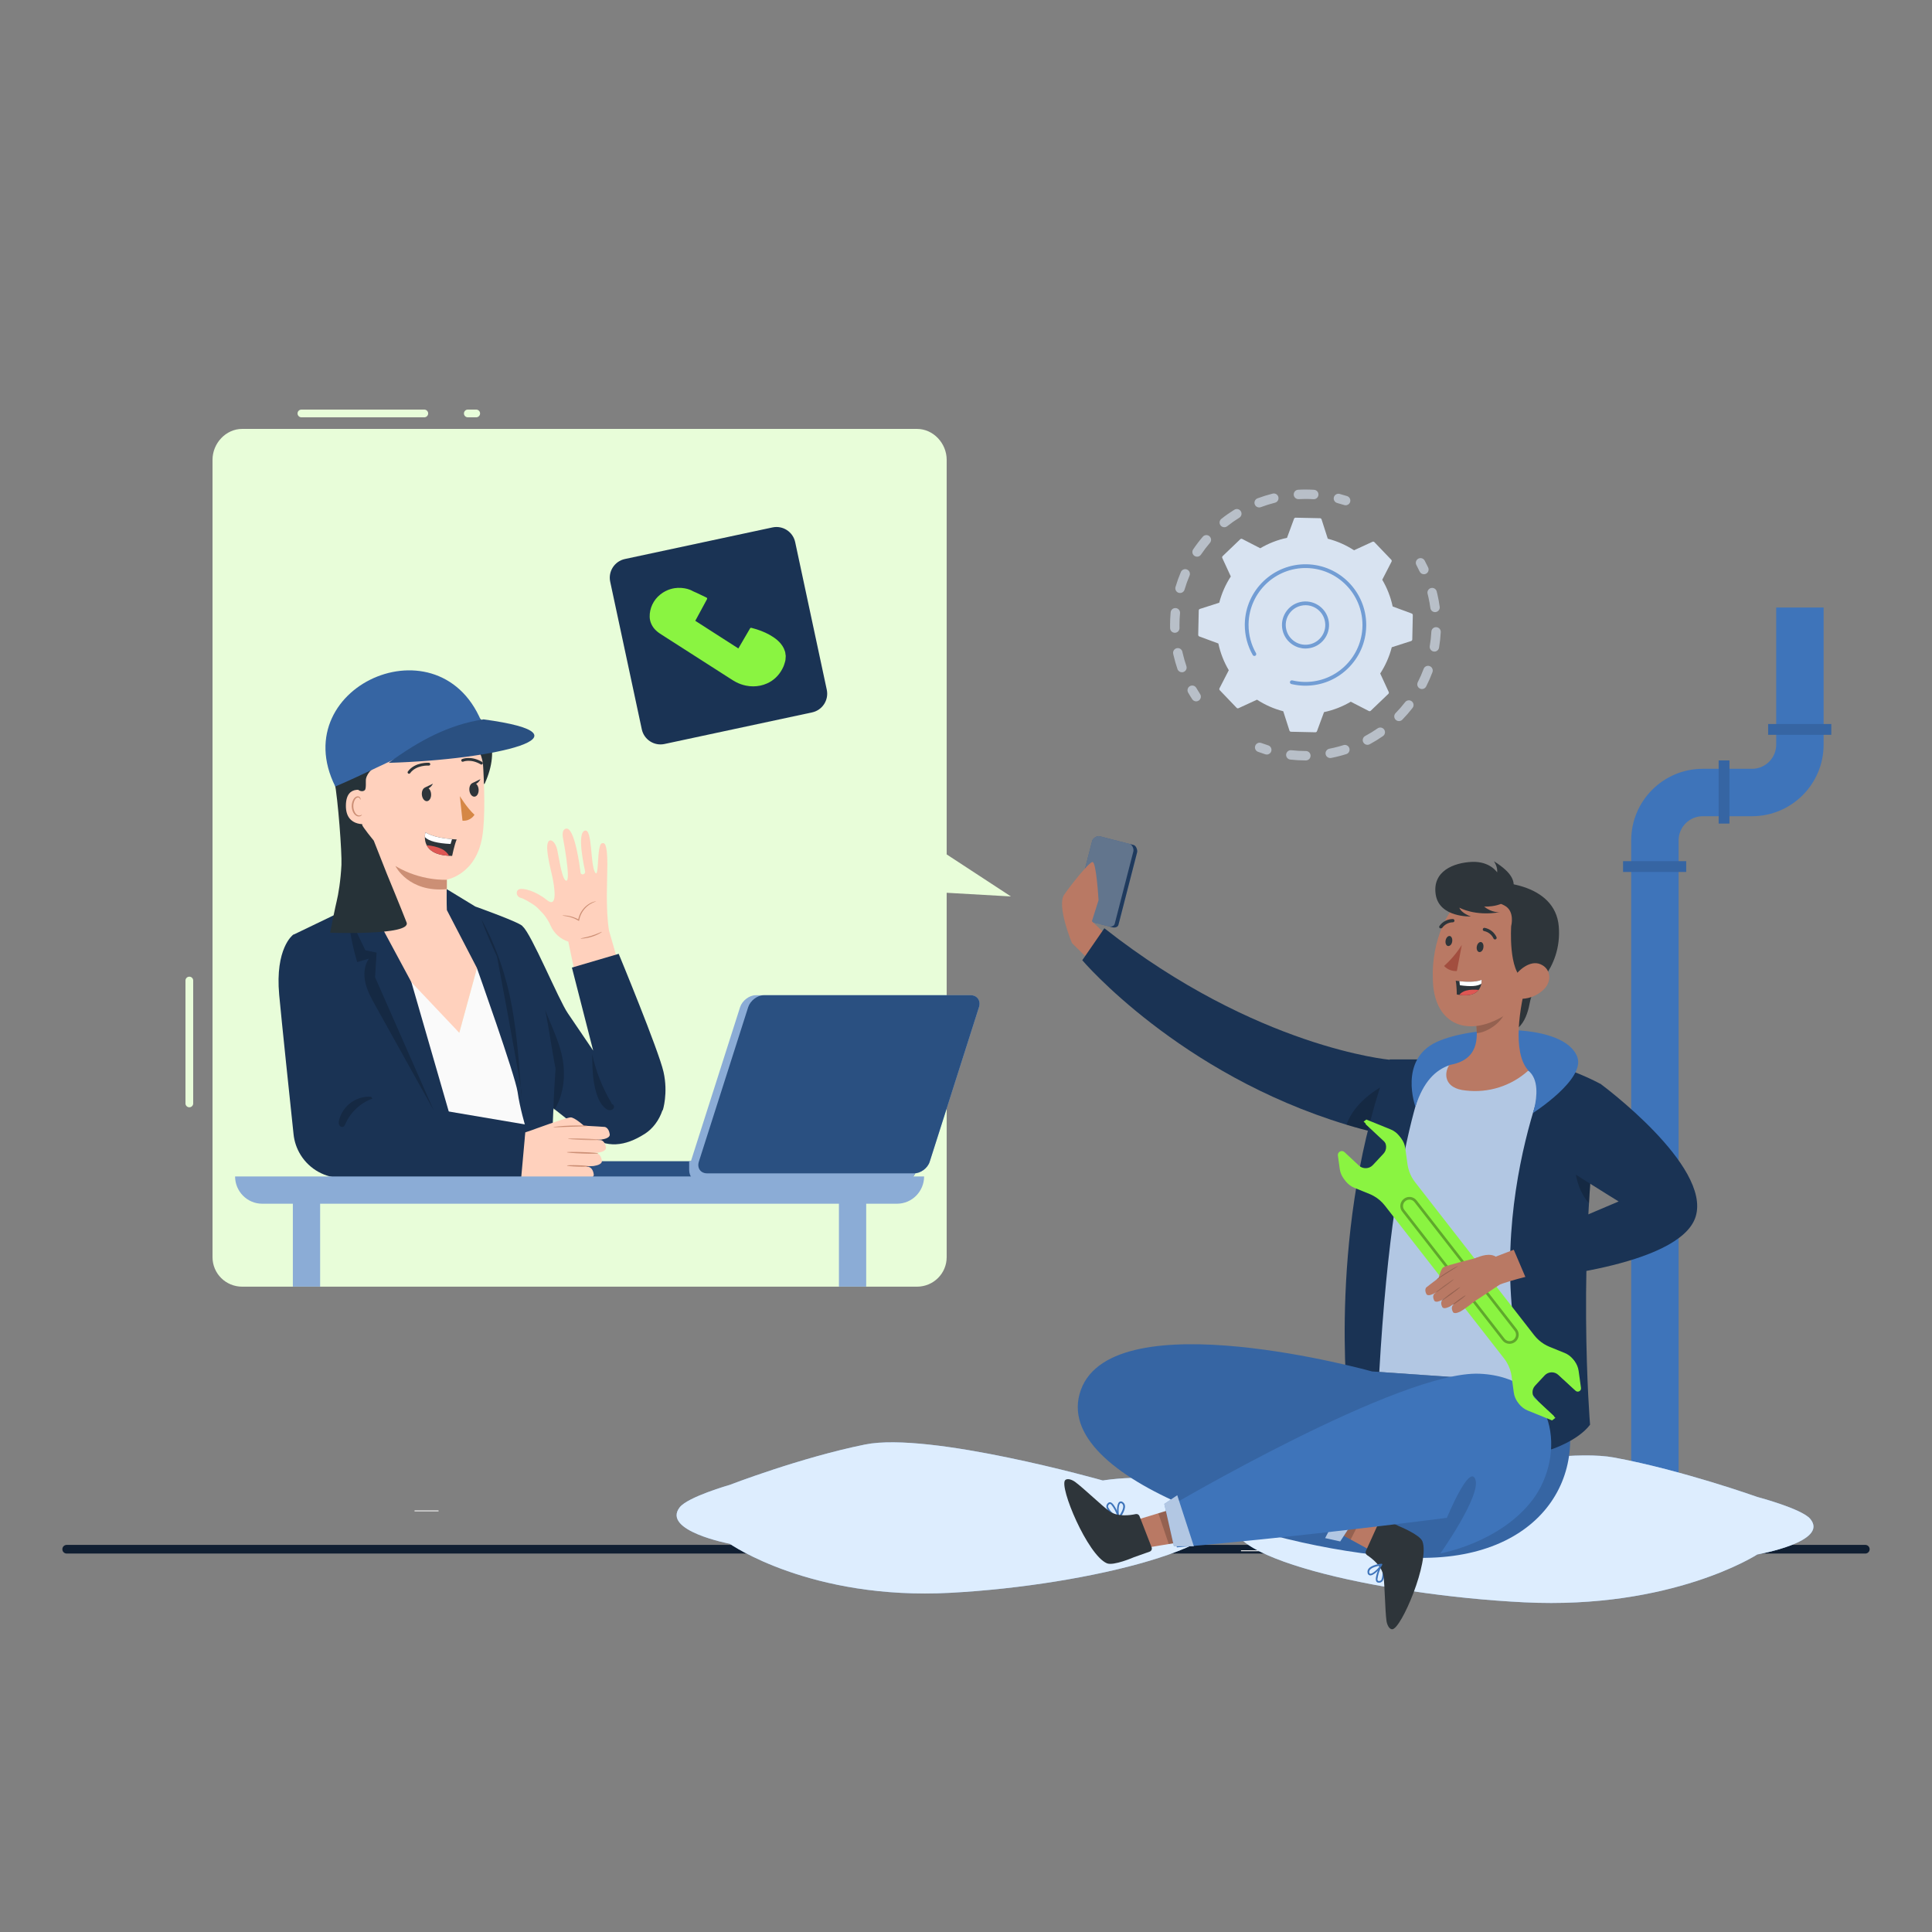 <svg width="500" height="500" viewBox="0 0 500 500" fill="none" xmlns="http://www.w3.org/2000/svg">
<rect x="0" y="0" width="500" height="500" fill="#808080" stroke="none"/>
<path d="M434.423 386.55H422.155V217.483C422.155 207.273 430.461 198.966 440.671 198.966H453.433C456.878 198.966 459.681 196.164 459.681 192.718V157.222H471.949V192.718C471.949 202.928 463.643 211.235 453.433 211.235H440.671C437.226 211.235 434.423 214.038 434.423 217.483V386.55Z" fill="#3E74BA"/>
<path d="M473.939 187.372H457.593V190.17H473.939V187.372Z" fill="#3665A3"/>
<path d="M447.583 196.797V213.142H444.785V196.797H447.583Z" fill="#3665A3"/>
<path d="M420.046 222.868H436.391V225.666H420.046V222.868Z" fill="#3665A3"/>
<path d="M482.743 399.818H17.257C16.638 399.818 16.137 400.319 16.137 400.938C16.137 401.556 16.638 402.058 17.257 402.058H482.743C483.362 402.058 483.863 401.556 483.863 400.938C483.863 400.319 483.362 399.818 482.743 399.818Z" fill="#101F32"/>
<path d="M446.153 398.494H413.652V398.744H446.153V398.494Z" fill="#EBEBEB"/>
<path d="M329.697 401.208H321.167V401.458H329.697V401.208Z" fill="#EBEBEB"/>
<path d="M412.67 389.208H393.838V389.458H412.67V389.208Z" fill="#EBEBEB"/>
<path d="M113.497 390.888H107.283V391.138H113.497V390.888Z" fill="#EBEBEB"/>
<path d="M175.913 390.082C178.015 387.385 188.865 384.282 188.865 384.282C188.865 384.282 207.163 377.215 223.883 373.837C240.603 370.459 285.401 383.148 285.401 383.148C285.401 383.148 308.125 379.334 316.007 389.464C323.889 399.593 282.234 410.278 245.96 412.219C209.686 414.16 188.865 399.527 188.865 399.527C188.865 399.527 171.164 396.178 175.913 390.082Z" fill="#8BACD6"/>
<path d="M175.913 390.082C178.015 387.385 188.865 384.282 188.865 384.282C188.865 384.282 207.163 377.215 223.883 373.837C240.603 370.459 285.401 383.148 285.401 383.148C285.401 383.148 308.125 379.334 316.007 389.464C323.889 399.593 282.234 410.278 245.96 412.219C209.686 414.16 188.865 399.527 188.865 399.527C188.865 399.527 171.164 396.178 175.913 390.082Z" fill="#DDEDFE"/>
<path d="M468.478 393.072C466.258 390.439 454.793 387.411 454.793 387.411C454.793 387.411 435.46 380.513 417.793 377.217C400.126 373.92 352.793 386.305 352.793 386.305C352.793 386.305 328.782 382.583 320.454 392.469C312.126 402.356 356.139 412.784 394.466 414.679C432.793 416.574 454.793 402.291 454.793 402.291C454.793 402.291 473.496 399.022 468.478 393.072Z" fill="#8BACD6"/>
<path d="M468.478 393.072C466.258 390.439 454.793 387.411 454.793 387.411C454.793 387.411 435.46 380.513 417.793 377.217C400.126 373.92 352.793 386.305 352.793 386.305C352.793 386.305 328.782 382.583 320.454 392.469C312.126 402.356 356.139 412.784 394.466 414.679C432.793 416.574 454.793 402.291 454.793 402.291C454.793 402.291 473.496 399.022 468.478 393.072Z" fill="#DDEDFE"/>
<path d="M261.629 232.001L244.999 221.122V118.991C244.999 114.743 241.556 111.001 237.308 111.001H62.68C58.432 111.001 54.999 114.743 54.999 118.991L54.999 325.35C54.999 329.598 58.433 332.99 62.68 332.99H237.307C241.555 332.99 244.998 329.597 244.998 325.35V231.05L261.629 232.001Z" fill="#E8FDD9"/>
<path d="M123.244 106H121.069C120.517 106 120.069 106.448 120.069 107C120.069 107.552 120.517 108 121.069 108H123.244C123.796 108 124.244 107.552 124.244 107C124.244 106.448 123.796 106 123.244 106Z" fill="#E8FDD9"/>
<path d="M109.808 106H78.005C77.453 106 77.005 106.448 77.005 107C77.005 107.552 77.453 108 78.005 108H109.808C110.36 108 110.808 107.552 110.808 107C110.808 106.448 110.36 106 109.808 106Z" fill="#E8FDD9"/>
<path d="M50 285.566V253.763C50 253.211 49.552 252.763 49 252.763C48.448 252.763 48 253.211 48 253.763V285.566C48 286.118 48.448 286.566 49 286.566C49.552 286.566 50 286.118 50 285.566Z" fill="#E8FDD9"/>
<path d="M146.925 300.519V302.803C146.925 304.343 147.92 305.758 149.47 305.758H233.692C235.243 305.758 237.024 304.343 237.024 302.803V300.519H146.925Z" fill="#2A5081"/>
<path d="M178.354 300.519V302.803C178.354 304.343 179.371 305.758 180.911 305.758H233.692C235.243 305.758 237.024 304.343 237.024 302.803V300.519H178.354Z" fill="#8BACD6"/>
<path d="M180.911 303.662H236.552C238.26 303.662 240.072 302.321 240.596 300.677L253.357 260.651C253.88 259.006 252.927 257.565 251.219 257.565H195.578C193.87 257.565 192.058 259.006 191.534 260.651L178.773 300.627C178.25 302.271 179.203 303.662 180.911 303.662Z" fill="#8BACD6"/>
<path d="M183.006 303.662H236.552C238.26 303.662 240.072 302.321 240.596 300.677L253.357 260.651C253.88 259.006 252.927 257.565 251.219 257.565H197.673C195.966 257.565 194.153 259.006 193.629 260.651L180.869 300.627C180.345 302.271 181.298 303.662 183.006 303.662Z" fill="#2A5081"/>
<path d="M320.53 183.28L325.308 181.079C327.367 182.419 329.655 183.441 332.103 184.07L333.71 189.076C333.766 189.252 333.927 189.372 334.112 189.376L340.421 189.513C340.605 189.517 340.772 189.403 340.835 189.23L342.656 184.298C345.13 183.775 347.459 182.853 349.574 181.604L354.253 184.009C354.417 184.094 354.616 184.065 354.749 183.937L359.306 179.573C359.44 179.445 359.477 179.247 359.4 179.08L357.199 174.302C358.539 172.242 359.56 169.955 360.19 167.506L365.196 165.9C365.372 165.844 365.492 165.682 365.496 165.498L365.633 159.189C365.637 159.005 365.523 158.838 365.35 158.774L360.418 156.953C359.895 154.48 358.973 152.15 357.724 150.035L360.129 145.357C360.214 145.193 360.185 144.993 360.057 144.86L355.693 140.303C355.565 140.169 355.367 140.132 355.2 140.209L350.422 142.41C348.362 141.07 346.075 140.049 343.626 139.419L342.02 134.413C341.964 134.238 341.802 134.117 341.618 134.113L335.309 133.977C335.125 133.973 334.958 134.086 334.894 134.259L333.074 139.191C330.6 139.714 328.27 140.636 326.155 141.886L321.477 139.48C321.313 139.395 321.114 139.425 320.981 139.552L316.423 143.917C316.29 144.044 316.252 144.242 316.329 144.41L318.531 149.188C317.191 151.247 316.169 153.534 315.54 155.983L310.534 157.589C310.358 157.645 310.237 157.807 310.234 157.991L310.097 164.3C310.093 164.484 310.207 164.651 310.38 164.715L315.312 166.535C315.835 169.009 316.757 171.338 318.006 173.453L315.601 178.132C315.516 178.296 315.546 178.495 315.673 178.629L320.038 183.186C320.165 183.32 320.363 183.358 320.53 183.28Z" fill="#D8E3F1"/>
<path d="M337.853 167.837C336.723 167.837 335.613 167.52 334.631 166.905C333.253 166.042 332.293 164.693 331.929 163.108C331.565 161.522 331.84 159.89 332.704 158.511C333.568 157.133 334.917 156.173 336.502 155.809C339.777 155.057 343.049 157.11 343.801 160.382C344.164 161.968 343.889 163.6 343.026 164.979C342.162 166.357 340.813 167.317 339.228 167.68C338.771 167.785 338.31 167.837 337.853 167.837ZM337.865 156.628C337.487 156.628 337.104 156.671 336.72 156.759C335.388 157.065 334.255 157.871 333.529 159.029C332.803 160.187 332.573 161.558 332.878 162.89C333.184 164.222 333.99 165.355 335.148 166.081C336.306 166.806 337.678 167.037 339.01 166.732C340.341 166.426 341.474 165.62 342.2 164.462C342.926 163.304 343.157 161.933 342.851 160.601C342.308 158.234 340.196 156.628 337.865 156.628Z" fill="#729DD4"/>
<g opacity="0.64">
<path d="M309.566 181.51C309.169 181.51 308.78 181.316 308.547 180.959C308.18 180.401 307.825 179.823 307.49 179.241C307.155 178.659 307.355 177.914 307.938 177.579C308.521 177.244 309.265 177.444 309.6 178.027C309.912 178.568 310.242 179.106 310.582 179.625C310.951 180.187 310.794 180.941 310.232 181.31C310.026 181.445 309.794 181.51 309.566 181.51Z" fill="#D8E3F1"/>
<path d="M305.88 173.984C305.375 173.984 304.902 173.666 304.729 173.161C304.329 171.995 303.986 170.793 303.709 169.586L303.624 169.204C303.48 168.547 303.895 167.899 304.552 167.755C305.208 167.61 305.857 168.026 306.001 168.683L306.082 169.042C306.34 170.166 306.659 171.286 307.032 172.371C307.25 173.007 306.911 173.699 306.276 173.917C306.144 173.962 306.011 173.984 305.88 173.984ZM304.04 163.764C303.382 163.764 302.84 163.239 302.824 162.577C302.816 162.289 302.813 162.002 302.813 161.715C302.813 160.634 302.864 159.541 302.965 158.467C303.028 157.797 303.621 157.306 304.29 157.368C304.96 157.431 305.451 158.025 305.389 158.694C305.295 159.694 305.247 160.71 305.247 161.715C305.247 161.982 305.25 162.249 305.257 162.517C305.274 163.189 304.742 163.747 304.07 163.764C304.06 163.764 304.05 163.764 304.04 163.764ZM305.391 153.47C305.278 153.47 305.162 153.454 305.048 153.42C304.403 153.231 304.033 152.555 304.223 151.91C304.607 150.599 305.074 149.297 305.609 148.039C305.873 147.421 306.589 147.134 307.206 147.396C307.825 147.659 308.113 148.374 307.849 148.993C307.351 150.163 306.917 151.375 306.559 152.595C306.403 153.125 305.918 153.47 305.391 153.47ZM309.802 144.072C309.569 144.072 309.333 144.004 309.124 143.864C308.566 143.489 308.418 142.733 308.794 142.175C309.556 141.041 310.394 139.941 311.283 138.905C311.721 138.395 312.489 138.336 312.999 138.774C313.509 139.211 313.568 139.98 313.13 140.49C312.302 141.455 311.523 142.479 310.813 143.534C310.578 143.883 310.194 144.072 309.802 144.072ZM316.847 136.447C316.488 136.447 316.133 136.29 315.893 135.987C315.475 135.46 315.563 134.695 316.089 134.277C317.158 133.428 318.29 132.634 319.452 131.916C320.025 131.563 320.774 131.741 321.127 132.313C321.48 132.885 321.303 133.635 320.73 133.988C319.65 134.655 318.597 135.394 317.602 136.183C317.379 136.361 317.112 136.447 316.847 136.447ZM325.872 131.328C325.38 131.328 324.917 131.028 324.733 130.54C324.496 129.911 324.813 129.209 325.442 128.971C326.717 128.49 328.037 128.078 329.365 127.746C330.017 127.584 330.678 127.98 330.84 128.633C331.003 129.285 330.606 129.946 329.954 130.108C328.717 130.417 327.489 130.801 326.302 131.249C326.16 131.302 326.015 131.328 325.872 131.328ZM340 129.193C339.974 129.193 339.948 129.192 339.922 129.191C339.251 129.149 338.569 129.127 337.895 129.127C337.296 129.138 336.694 129.144 336.098 129.177C335.432 129.21 334.852 128.7 334.815 128.029C334.777 127.358 335.291 126.784 335.962 126.746C336.604 126.711 337.253 126.684 337.896 126.693C338.62 126.693 339.353 126.716 340.075 126.761C340.746 126.803 341.256 127.381 341.213 128.052C341.173 128.697 340.637 129.193 340 129.193Z" fill="#D8E3F1"/>
<path d="M348.252 130.764C348.128 130.764 348.001 130.745 347.877 130.704C347.286 130.513 346.68 130.336 346.076 130.179C345.425 130.009 345.036 129.344 345.206 128.693C345.376 128.043 346.04 127.654 346.691 127.823C347.34 127.993 347.991 128.183 348.626 128.389C349.266 128.596 349.617 129.282 349.409 129.921C349.243 130.436 348.766 130.764 348.252 130.764Z" fill="#D8E3F1"/>
</g>
<g opacity="0.64">
<path d="M368.507 148.612C368.049 148.612 367.61 148.352 367.403 147.91C367.141 147.347 366.857 146.783 366.56 146.234C366.241 145.642 366.461 144.904 367.053 144.585C367.645 144.266 368.383 144.486 368.702 145.078C369.021 145.668 369.326 146.275 369.609 146.88C369.893 147.489 369.63 148.213 369.021 148.498C368.855 148.575 368.679 148.612 368.507 148.612Z" fill="#D8E3F1"/>
<path d="M337.834 196.797C336.533 196.797 335.218 196.722 333.924 196.576C333.256 196.501 332.776 195.898 332.851 195.23C332.927 194.562 333.531 194.082 334.197 194.157C335.401 194.293 336.624 194.362 337.834 194.362L337.952 194.362C337.955 194.362 337.957 194.362 337.959 194.362C338.628 194.362 339.172 194.902 339.176 195.572C339.18 196.244 338.638 196.792 337.966 196.796L337.834 196.797ZM344.266 196.178C343.695 196.178 343.185 195.773 343.072 195.191C342.945 194.531 343.378 193.893 344.037 193.765C344.412 193.693 344.787 193.614 345.162 193.528C346.011 193.333 346.861 193.102 347.687 192.842C348.33 192.64 349.012 192.997 349.213 193.638C349.415 194.279 349.058 194.963 348.417 195.164C347.53 195.443 346.618 195.691 345.707 195.9C345.304 195.993 344.901 196.078 344.498 196.156C344.42 196.171 344.343 196.178 344.266 196.178ZM353.893 192.761C353.46 192.761 353.04 192.529 352.82 192.12C352.502 191.527 352.724 190.789 353.316 190.471C354.417 189.88 355.495 189.217 356.521 188.502C357.072 188.118 357.831 188.252 358.216 188.803C358.601 189.354 358.465 190.113 357.914 190.498C356.811 191.267 355.652 191.98 354.468 192.616C354.285 192.715 354.088 192.761 353.893 192.761ZM362.049 186.619C361.743 186.619 361.436 186.504 361.199 186.272C360.718 185.803 360.709 185.032 361.179 184.551C362.051 183.658 362.882 182.703 363.648 181.713C364.059 181.181 364.823 181.083 365.355 181.494C365.887 181.906 365.985 182.67 365.573 183.202C364.75 184.266 363.857 185.292 362.92 186.252C362.682 186.496 362.365 186.619 362.049 186.619ZM368.003 178.323C367.817 178.323 367.628 178.28 367.451 178.189C366.852 177.884 366.615 177.151 366.92 176.552C367.489 175.437 367.999 174.278 368.436 173.106C368.671 172.476 369.372 172.156 370.002 172.391C370.631 172.625 370.952 173.326 370.717 173.957C370.248 175.215 369.7 176.461 369.089 177.658C368.873 178.08 368.446 178.323 368.003 178.323ZM371.225 168.628C371.157 168.628 371.088 168.622 371.019 168.61C370.356 168.498 369.91 167.869 370.023 167.206C370.233 165.972 370.373 164.713 370.438 163.465C370.473 162.794 371.043 162.272 371.717 162.313C372.388 162.348 372.904 162.921 372.869 163.592C372.799 164.934 372.648 166.287 372.423 167.615C372.322 168.209 371.807 168.628 371.225 168.628ZM371.386 158.413C370.787 158.413 370.265 157.971 370.181 157.361C370.049 156.39 369.869 155.41 369.649 154.448C369.588 154.185 369.525 153.924 369.459 153.664C369.293 153.013 369.686 152.35 370.338 152.185C370.989 152.018 371.652 152.412 371.818 153.064C371.888 153.342 371.956 153.622 372.021 153.903C372.258 154.936 372.45 155.988 372.593 157.031C372.684 157.697 372.218 158.311 371.552 158.402C371.496 158.41 371.44 158.413 371.386 158.413Z" fill="#D8E3F1"/>
<path d="M327.839 195.276C327.72 195.276 327.598 195.258 327.477 195.221C326.841 195.023 326.2 194.802 325.571 194.566C324.941 194.33 324.623 193.628 324.859 192.999C325.095 192.37 325.798 192.051 326.426 192.287C327.012 192.507 327.609 192.712 328.201 192.896C328.843 193.096 329.201 193.778 329.001 194.42C328.839 194.942 328.358 195.276 327.839 195.276Z" fill="#D8E3F1"/>
</g>
<path d="M337.874 177.458C337.758 177.458 337.642 177.457 337.526 177.455C336.491 177.432 335.46 177.309 334.455 177.087C334.373 177.069 334.29 177.05 334.208 177.03C333.984 176.977 333.833 176.777 333.834 176.556C333.834 176.519 333.838 176.481 333.847 176.444C333.909 176.182 334.173 176.021 334.433 176.083C335.448 176.324 336.496 176.458 337.547 176.481C337.654 176.483 337.763 176.484 337.87 176.484C345.617 176.485 352.041 170.451 352.57 162.764C352.586 162.531 352.596 162.299 352.601 162.063C352.603 161.956 352.605 161.85 352.605 161.743C352.606 153.761 346.202 147.182 338.184 147.009C330.056 146.834 323.305 153.301 323.129 161.427C323.127 161.533 323.126 161.64 323.126 161.747C323.126 164.308 323.79 166.823 325.054 169.038C325.098 169.114 325.118 169.197 325.118 169.279C325.118 169.448 325.03 169.612 324.873 169.702C324.639 169.836 324.342 169.754 324.208 169.521C322.86 167.158 322.152 164.478 322.152 161.747C322.152 161.633 322.153 161.519 322.156 161.406C322.343 152.743 329.539 145.848 338.204 146.035C346.753 146.22 353.58 153.234 353.578 161.743C353.578 161.857 353.577 161.97 353.575 162.084C353.484 166.281 351.764 170.19 348.733 173.093C345.786 175.916 341.942 177.458 337.874 177.458Z" fill="#729DD4"/>
<path d="M210.164 184.369L171.97 192.545C169.297 193.117 166.668 191.414 166.096 188.743L157.92 150.548C157.348 147.876 159.051 145.246 161.722 144.674L199.917 136.498C202.589 135.926 205.219 137.629 205.791 140.301L213.967 178.496C214.539 181.167 212.837 183.797 210.164 184.369Z" fill="#1A3354"/>
<path d="M203.26 169.137C203.239 168.754 203.102 168.424 202.97 168.104C202.928 168.003 202.887 167.902 202.837 167.771C201.986 166.047 200.398 164.988 199.105 164.256C197.767 163.523 196.304 162.959 194.631 162.533L194.442 162.484C194.315 162.452 194.183 162.508 194.118 162.62L191.086 167.817L179.94 160.665L182.978 155.058C183.016 154.987 183.024 154.905 183 154.828C182.975 154.752 182.92 154.69 182.849 154.655L180.288 153.428C179.871 153.234 179.609 153.112 179.435 153.055C179.377 153.017 179.297 152.976 179.19 152.923C179.146 152.904 179.098 152.878 179.043 152.85C178.892 152.774 178.702 152.678 178.469 152.6C177.828 152.357 176.777 152.089 175.418 152.137C174.471 152.176 172.621 152.451 170.872 153.865C169.105 155.272 168.081 157.436 168.135 159.654C168.164 160.936 168.782 162.256 169.786 163.176C170.285 163.658 170.88 164.036 171.403 164.367L188.36 175.226C188.57 175.356 188.777 175.491 188.986 175.626C189.472 175.94 189.976 176.266 190.533 176.553C191.316 176.958 192.17 177.257 193.07 177.441C193.679 177.567 194.298 177.63 194.913 177.63C196.157 177.63 197.387 177.375 198.497 176.877C200.173 176.15 201.581 174.813 202.46 173.115C202.636 172.785 202.856 172.342 202.992 171.849L203.062 171.626C203.178 171.265 203.298 170.893 203.298 170.5L203.35 169.772L203.26 169.137Z" fill="#8AF441"/>
<path d="M294.278 220.599L289.458 239.318C289.291 239.967 288.511 240.148 287.872 239.984L279.069 237.717C278.42 237.55 277.67 236.975 277.837 236.326L282.657 217.607C282.824 216.958 283.906 216.245 284.555 216.412L293.358 218.679C293.997 218.844 294.445 219.95 294.278 220.599Z" fill="#3E74BA"/>
<path opacity="0.5" d="M294.278 220.599L289.458 239.318C289.291 239.967 288.511 240.148 287.872 239.984L279.069 237.717C278.42 237.55 277.67 236.975 277.837 236.326L282.657 217.607C282.824 216.958 283.906 216.245 284.555 216.412L293.358 218.679C293.997 218.844 294.445 219.95 294.278 220.599Z" fill="black"/>
<path opacity="0.3" d="M293.309 220.35L288.489 239.069C288.322 239.718 287.542 239.899 286.903 239.735L279.069 237.718C278.42 237.551 277.67 236.976 277.837 236.327L282.657 217.608C282.824 216.959 283.906 216.246 284.555 216.413L292.389 218.43C293.028 218.594 293.477 219.701 293.309 220.35Z" fill="white"/>
<path d="M293.195 248.509L282.583 238.415L284.304 232.966C284.304 232.966 283.73 223.008 282.737 223.086C281.833 223.157 277.421 228.664 275.413 231.532C273.405 234.4 277.421 244.068 277.421 244.068L288.319 254.812L293.195 248.509Z" fill="#B97964"/>
<path d="M359.664 274.265L358.528 280.655L356.314 293.171C353.664 292.563 351.048 291.863 348.467 291.072C305.069 277.925 280.094 248.511 280.094 248.511L285.807 240.228C325.168 271.202 359.664 274.265 359.664 274.265Z" fill="#1A3354"/>
<path opacity="0.2" d="M358.528 280.655L356.314 293.171C353.664 292.563 351.048 291.863 348.467 291.072C350.383 285.68 355.569 282.25 358.528 280.655Z" fill="black"/>
<path d="M411.506 280.214C408.86 289.951 406.943 299.871 405.77 309.892C404.91 316.879 404.405 323.544 404.084 329.601C403.338 343.78 403.648 354.587 403.224 358.281C396.169 357.799 369.588 355.987 355.099 354.931C350.258 317.073 355.799 292.799 359.034 282.657C360.122 279.244 363.096 276.776 366.652 276.336C368.407 276.118 370.438 275.9 372.571 275.774C373.397 275.774 374.223 275.694 375.06 275.682C381.904 275.762 388.737 276.237 395.526 277.105C396.811 277.254 398.119 277.449 399.381 277.656C405.839 278.642 411.506 280.214 411.506 280.214Z" fill="#3E74BA"/>
<path opacity="0.6" d="M411.506 280.214C408.86 289.951 406.943 299.871 405.77 309.892C404.91 316.879 404.405 323.544 404.084 329.601C403.338 343.78 403.648 354.587 403.224 358.281C396.169 357.799 369.588 355.987 355.099 354.931C350.258 317.073 355.799 292.799 359.034 282.657C360.122 279.244 363.096 276.776 366.652 276.336C368.407 276.118 370.438 275.9 372.571 275.774C373.397 275.774 374.223 275.694 375.06 275.682C381.904 275.762 388.737 276.237 395.526 277.105C396.811 277.254 398.119 277.449 399.381 277.656C405.839 278.642 411.506 280.214 411.506 280.214Z" fill="white"/>
<path d="M370.895 274.177C370.895 274.177 359.245 291.716 356.292 369.152L348.835 363.681C348.835 363.681 343.531 317.177 359.662 274.177H370.895Z" fill="#1A3354"/>
<path d="M355.098 354.931C355.098 354.931 288.128 336.241 279.715 359.745C271.302 383.249 332.104 401.986 365.755 403.134C399.406 404.282 413.135 380.685 403.211 358.258L355.098 354.931Z" fill="#3665A3"/>
<path d="M400.802 276.449C400.802 276.449 377.881 327.955 401.455 375.104C401.455 375.104 408.31 372.924 411.507 368.717C411.507 368.717 407.821 324.621 414.321 280.574C414.321 280.574 404.017 274.983 400.802 276.449Z" fill="#1A3354"/>
<path d="M396.723 288.049C396.723 288.049 410.356 279.355 408.202 273.549C404.904 264.658 381.319 265.253 371.778 269.677C361.883 274.266 366.31 286.409 366.31 286.409C368.377 279.901 371.477 276.968 375.059 275.683C377.342 274.864 379.823 278.819 384.913 277.098C402.477 271.161 396.723 288.049 396.723 288.049Z" fill="#3E74BA"/>
<path d="M398.747 252.464C398.747 252.464 396.415 256.675 395.903 259.543C395.392 262.411 393.346 270.393 385.813 265.303C378.279 260.212 386.71 245.671 398.747 252.464Z" fill="#2E353A"/>
<path d="M395.113 253.863C393.369 260.368 391.235 272.333 395.537 277.048C391.138 281.04 385.225 282.927 379.327 282.222C373.671 281.706 373.66 277.725 375.071 275.626C382.539 274.387 382.734 268.926 381.805 263.718L395.113 253.863Z" fill="#B97964"/>
<path opacity="0.2" d="M389.687 257.889L381.817 263.705C382.044 264.92 382.17 266.152 382.196 267.388C385.03 267.182 389.079 264.371 389.595 261.457C389.845 260.284 389.876 259.074 389.687 257.889Z" fill="black"/>
<path d="M397.675 245.378C395.465 254.042 394.58 259.228 389.275 262.847C379.331 268.912 370.796 264.705 370.82 253.056C370.46 244.807 374.177 232.015 383.437 230.183C390.047 228.828 396.504 233.087 397.86 239.697C398.246 241.579 398.182 243.525 397.675 245.378Z" fill="#B97964"/>
<path d="M383.891 245.262C383.804 245.979 383.269 246.481 382.795 246.388C382.321 246.296 382.065 245.641 382.198 244.929C382.331 244.217 382.831 243.712 383.294 243.803C383.756 243.893 384.025 244.538 383.891 245.262Z" fill="#2E353A"/>
<path d="M375.817 243.702C375.73 244.419 375.183 244.919 374.721 244.828C374.258 244.737 373.991 244.081 374.124 243.369C374.257 242.657 374.757 242.152 375.22 242.243C375.683 242.333 375.946 243.024 375.817 243.702Z" fill="#2E353A"/>
<path d="M378.315 244.549C377.043 246.569 375.497 248.403 373.723 250C374.579 250.902 375.79 251.379 377.031 251.304L378.315 244.549Z" fill="#A24E3F"/>
<path d="M386.9 243.131C386.741 243.123 386.598 243.031 386.525 242.889C386.069 241.903 385.175 241.19 384.112 240.966C383.879 240.938 383.713 240.727 383.741 240.494C383.769 240.261 383.98 240.095 384.213 240.123H384.215C385.565 240.372 386.711 241.261 387.288 242.508C387.397 242.715 387.318 242.972 387.111 243.082C387.108 243.084 387.105 243.085 387.102 243.087C387.037 243.112 386.969 243.127 386.9 243.131Z" fill="#2E353A"/>
<path d="M372.886 240.248C372.801 240.264 372.714 240.254 372.636 240.217C372.446 240.079 372.404 239.814 372.542 239.624C372.544 239.621 372.546 239.619 372.547 239.617C373.348 238.496 374.644 237.834 376.022 237.844C376.256 237.859 376.433 238.061 376.418 238.295V238.296C376.397 238.528 376.198 238.702 375.965 238.692C374.877 238.716 373.865 239.253 373.235 240.14C373.14 240.225 373.012 240.265 372.886 240.248Z" fill="#2E353A"/>
<path d="M377.963 232.952C381.823 231.159 386.525 232.885 389.334 234.335C392.143 235.785 391.092 239.677 391.092 239.677C391.092 239.677 390.31 251.347 394.354 253.481L395.551 257.129C395.551 257.129 404.348 251.042 403.409 239.756C402.471 228.47 387.269 227.559 382.415 228.667C377.562 229.774 377.963 232.952 377.963 232.952Z" fill="#2E353A"/>
<path d="M399.768 255.814C398.227 257.455 396.099 258.418 393.849 258.492C390.87 258.569 390.106 255.725 391.535 253.287C392.826 251.133 395.941 248.415 398.637 249.528C401.334 250.642 401.634 253.776 399.768 255.814Z" fill="#B97964"/>
<path d="M376.738 253.806C377.001 255.087 377.021 257.377 377.021 257.377C377.229 257.413 377.437 257.448 377.646 257.473C380.477 257.884 381.926 257.139 382.674 256.189C383.081 255.668 383.273 255.077 383.365 254.585C383.476 254.018 383.426 253.588 383.426 253.588C381.795 254.267 379.126 254.087 377.705 253.931C377.109 253.872 376.738 253.806 376.738 253.806Z" fill="#2E353A"/>
<path d="M377.705 253.931L377.816 254.982C380.484 255.362 382.413 255.272 383.365 254.585C383.476 254.018 383.426 253.588 383.426 253.588C381.795 254.267 379.126 254.087 377.705 253.931Z" fill="white"/>
<path d="M377.646 257.473C380.477 257.884 381.926 257.139 382.674 256.189C381.704 256.086 380.523 256.07 379.44 256.356C378.611 256.571 378.047 257.007 377.646 257.473Z" fill="#DE5753"/>
<path d="M391.578 230.532C392.101 228.313 391.746 226.106 386.617 222.882C386.617 222.882 387.631 224.257 387.465 225.778C387.465 225.778 385.622 222.857 380.928 223.057C376.235 223.257 370.641 225.446 371.558 231.49C372.475 237.534 380.663 237.181 380.663 237.181C380.663 237.181 378.231 236.404 377.676 234.892C377.676 234.892 381.64 237.204 388.146 236.069C388.146 236.069 386.108 236.303 384.098 234.614C384.1 234.614 390.515 235.035 391.578 230.532Z" fill="#2E353A"/>
<path d="M287.399 391.603C286.896 391.22 286.527 390.688 286.344 390.083C286.272 389.676 286.425 389.261 286.744 388.998C286.917 388.817 287.173 388.742 287.416 388.801C288.543 389.14 289.658 392.376 289.767 392.751C289.799 392.825 289.775 392.912 289.708 392.959C289.636 393.014 289.538 393.019 289.461 392.972C288.729 392.587 288.039 392.128 287.399 391.603ZM287.583 389.374C287.507 389.307 287.419 389.255 287.324 389.223C287.228 389.191 287.123 389.222 287.06 389.3C286.828 389.47 286.716 389.759 286.775 390.041C287.274 391.072 288.124 391.891 289.173 392.351C288.827 391.271 288.289 390.262 287.583 389.374Z" fill="#3E74BA"/>
<path d="M289.414 392.974L289.385 392.875C288.986 391.88 288.887 389.255 289.7 388.683C289.982 388.498 290.354 388.533 290.597 388.767C290.878 388.954 291.071 389.246 291.133 389.578C291.389 390.902 289.835 392.862 289.73 392.953C289.681 393.017 289.596 393.042 289.521 393.014C289.483 393.011 289.445 392.997 289.414 392.974ZM290.404 389.17L290.326 389.109C290.085 388.94 289.988 389.017 289.936 389.044C289.459 389.375 289.376 391.216 289.632 392.336C290.054 391.734 290.833 390.478 290.672 389.641C290.64 389.458 290.545 389.292 290.404 389.17Z" fill="#3E74BA"/>
<path opacity="0.2" d="M412.137 299.205C411.759 303.335 411.46 307.407 411.231 311.388C406.424 306.076 407.594 297.599 407.594 297.599L412.137 299.205Z" fill="black"/>
<path d="M358.191 407.301C358.27 407.928 358.148 408.564 357.843 409.118C357.602 409.455 357.199 409.636 356.788 409.592C356.538 409.595 356.305 409.465 356.178 409.25C355.632 408.207 357.164 405.147 357.354 404.807C357.385 404.732 357.464 404.689 357.544 404.703C357.634 404.716 357.706 404.782 357.726 404.871C357.963 405.662 358.119 406.477 358.191 407.301ZM356.47 408.729C356.475 408.83 356.5 408.929 356.543 409.02C356.587 409.111 356.683 409.164 356.783 409.155C357.067 409.202 357.351 409.079 357.512 408.84C357.899 407.762 357.89 406.582 357.485 405.511C356.955 406.513 356.611 407.604 356.47 408.729Z" fill="#3E74BA"/>
<path d="M341.501 382.246L353.352 390.936L359.045 395.108L355.326 401.592L349.551 398.433L335.443 390.717L341.501 382.246Z" fill="#B97964"/>
<path d="M353.491 401.402L357.066 393.511C357.265 393.071 357.789 392.883 358.223 393.095L362.078 394.983C362.078 394.983 367.445 397.153 368.12 398.897C370.09 403.993 362.628 421.65 360.3 421.653C359.448 421.654 358.942 420.334 358.823 419.492C358.446 416.818 358.382 410.095 358.039 407.868C357.639 405.265 355.008 403.261 353.793 402.464C353.442 402.234 353.318 401.784 353.491 401.402Z" fill="#2E353A"/>
<path d="M357.761 404.902L357.71 404.992C357.278 405.973 355.472 407.88 354.495 407.7C354.166 407.628 353.93 407.337 353.927 407C353.864 406.669 353.938 406.326 354.131 406.049C354.898 404.94 357.386 404.678 357.524 404.69C357.604 404.68 357.681 404.723 357.714 404.797C357.739 404.827 357.756 404.864 357.761 404.902ZM354.35 406.857L354.361 406.955C354.409 407.245 354.531 407.261 354.587 407.279C355.157 407.388 356.53 406.159 357.151 405.192C356.426 405.312 354.983 405.634 354.498 406.335C354.391 406.487 354.339 406.671 354.35 406.857Z" fill="#3E74BA"/>
<path opacity="0.2" d="M341.501 382.246L353.352 390.936L349.551 398.433L335.443 390.717L341.501 382.246Z" fill="black"/>
<path d="M346.844 398.923L342.946 398.057L349.424 385.695L353.036 389.383L346.844 398.923Z" fill="#3E74BA"/>
<path opacity="0.6" d="M346.844 398.923L342.946 398.057L349.424 385.695L353.036 389.383L346.844 398.923Z" fill="white"/>
<path d="M316.977 397.211L302.476 399.597L295.513 400.744L293.482 393.551L299.78 391.635L315.164 386.955L316.977 397.211Z" fill="#B97964"/>
<path d="M294.902 392.373L298.038 400.448C298.213 400.898 297.981 401.404 297.525 401.566L293.479 402.999C293.479 402.999 288.173 405.315 286.455 404.576C281.436 402.417 274.043 384.732 275.669 383.066C276.264 382.456 277.562 383.019 278.247 383.523C280.421 385.125 285.269 389.783 287.099 391.096C289.239 392.632 292.511 392.153 293.931 391.844C294.342 391.755 294.75 391.982 294.902 392.373Z" fill="#2E353A"/>
<path opacity="0.2" d="M316.977 397.211L302.476 399.597L299.78 391.635L315.164 386.955L316.977 397.211Z" fill="black"/>
<path d="M302.277 390.132C302.277 390.132 362.557 354.577 382.956 355.523C403.356 356.469 405.139 376.773 396.723 388.029C388.306 399.285 372.765 402.027 372.765 402.027C372.765 402.027 383.346 387.072 381.817 382.866C380.287 378.66 374.456 392.808 374.456 392.808C374.456 392.808 337.108 397.699 304.572 400.456L302.277 390.132Z" fill="#3E74BA"/>
<path d="M301.324 389.219L304.67 386.97L308.969 400.177H303.807L301.324 389.219Z" fill="#3E74BA"/>
<path opacity="0.6" d="M301.324 389.219L304.67 386.97L308.969 400.177H303.807L301.324 389.219Z" fill="white"/>
<path d="M353.39 290.91L354.094 290.361L360.389 292.917C362.167 293.64 363.423 295.254 363.686 297.154L364.265 301.34C364.355 301.984 364.511 302.611 364.727 303.216C365.066 304.188 365.565 305.101 366.201 305.918L397.049 345.552C397.75 346.453 398.607 347.218 399.569 347.816C400.028 348.102 400.511 348.349 401.011 348.552L404.926 350.142C406.704 350.863 407.96 352.478 408.223 354.378L408.833 358.777C408.941 359.561 408.005 360.049 407.425 359.51L402.975 355.413C401.963 354.467 400.372 354.524 399.428 355.536L396.959 358.186C396.013 359.198 396.069 360.788 397.082 361.733L402.209 366.514L401.346 367.186L395.066 364.638C393.281 363.912 392.02 362.286 391.764 360.376L391.207 356.206C391.17 355.929 391.121 355.651 391.059 355.378C390.752 353.994 390.139 352.697 389.261 351.577L358.387 311.987C357.588 310.966 356.597 310.118 355.469 309.495C355.134 309.309 354.786 309.142 354.429 308.999L350.512 307.406C348.734 306.685 347.478 305.071 347.215 303.169L346.728 299.674C346.599 298.725 347.732 298.135 348.433 298.79L352.163 302.267C353.196 303.231 354.82 303.174 355.784 302.141L358.527 299.203C359.492 298.17 359.434 296.548 358.402 295.583L353.39 290.91Z" fill="#8AF441"/>
<path d="M363.3 310.278L363.332 310.253C364.347 309.463 365.816 309.647 366.606 310.662L392.549 343.995C393.34 345.01 393.157 346.479 392.142 347.269C391.095 348.085 389.625 347.901 388.835 346.886L362.892 313.553C362.102 312.538 362.285 311.069 363.3 310.278ZM391.682 346.743C392.425 346.164 392.553 345.135 392 344.423L366.057 311.09C365.503 310.379 364.473 310.251 363.762 310.804L363.73 310.829C363.018 311.383 362.889 312.413 363.444 313.124L389.387 346.457C389.94 347.168 390.969 347.297 391.682 346.743Z" fill="#5FA82C"/>
<path d="M395.638 350.561C396.968 349.526 398.412 348.754 399.895 348.233C400.354 348.519 400.837 348.766 401.338 348.969L405.253 350.56C407.031 351.281 408.288 352.895 408.55 354.796L409.16 359.194C409.268 359.979 408.332 360.466 407.753 359.928L403.303 355.831C402.29 354.885 400.701 354.942 399.756 355.953L397.287 358.604C396.341 359.616 396.397 361.206 397.409 362.15L402.537 366.932L401.674 367.604L395.394 365.055C393.609 364.33 392.349 362.703 392.092 360.793L391.536 356.624C391.499 356.346 391.449 356.068 391.387 355.795C392.329 353.835 393.757 352.025 395.638 350.561Z" fill="#8AF441"/>
<path d="M352.903 290.283L353.607 289.735L359.902 292.292C361.679 293.014 362.936 294.628 363.199 296.528L363.778 300.714C363.868 301.358 364.024 301.985 364.239 302.59C363.379 303.867 362.296 305.043 360.997 306.054C359.147 307.494 357.082 308.428 354.984 308.87C354.649 308.684 354.302 308.518 353.943 308.374L350.027 306.78C348.249 306.059 346.992 304.445 346.73 302.544L346.245 299.049C346.114 298.099 347.247 297.509 347.948 298.165L351.678 301.641C352.711 302.605 354.334 302.548 355.299 301.516L358.041 298.577C359.006 297.545 358.948 295.922 357.916 294.957L352.903 290.283Z" fill="#8AF441"/>
<path d="M389.061 331.114L382.184 335.578L378.613 327.537C378.613 327.537 385.1 322.609 387.848 325.854L389.061 331.114Z" fill="#B97964"/>
<path d="M387.098 325.216L397.268 321.315L400 329.214C400 329.214 390.238 331.366 387.525 332.725C384.813 334.085 387.098 325.216 387.098 325.216Z" fill="#B97964"/>
<path d="M395.288 295.526C402.404 300.859 418.905 310.936 418.905 310.936L391.411 322.611L395.018 331.066C395.018 331.066 434.808 328.03 438.842 314.837C442.877 301.644 414.309 280.575 414.309 280.575C414.309 280.575 405.937 280.75 400.792 286.236C395.646 291.722 395.288 295.526 395.288 295.526Z" fill="#1A3354"/>
<path d="M382.345 325.462L388.092 332.47L384.557 334.852C384.464 334.915 383.009 335.869 381.403 336.921C380.337 337.863 378.491 339.126 377.889 339.449C377.782 339.506 377.715 339.533 377.698 339.524C377.698 339.524 377.41 339.673 377.065 339.762C377.057 339.768 377.049 339.773 377.049 339.773L377.047 339.767C376.648 339.867 376.181 339.885 375.993 339.499C375.42 338.324 375.998 337.805 375.998 337.805C375.998 337.805 376.112 337.715 376.302 337.566L376.265 337.455C375.781 337.785 375.365 338.049 375.134 338.172C375.027 338.23 374.96 338.257 374.943 338.248C374.943 338.248 373.592 338.949 373.238 338.223C372.665 337.047 373.243 336.529 373.243 336.529C373.243 336.529 373.654 336.205 374.225 335.761C373.726 336.102 373.294 336.376 373.058 336.503C372.951 336.56 372.884 336.588 372.867 336.579C372.867 336.579 371.516 337.279 371.162 336.554C370.589 335.378 371.167 334.86 371.167 334.86C371.167 334.86 371.499 334.598 371.979 334.223C371.573 334.496 371.23 334.711 371.027 334.819C370.921 334.876 370.853 334.904 370.836 334.895C370.836 334.895 369.485 335.596 369.132 334.869C368.558 333.694 369.137 333.175 369.137 333.175C369.137 333.175 371.009 331.699 372.321 330.725C372.321 330.724 372.914 328.303 373.561 327.956C374.527 327.439 381.086 325.811 381.086 325.811L382.345 325.462Z" fill="#B97964"/>
<path d="M379.311 335.234C379.348 335.299 378.617 335.906 377.678 336.59C376.739 337.273 375.948 337.774 375.911 337.709C375.874 337.644 376.605 337.037 377.544 336.353C378.484 335.67 379.274 335.169 379.311 335.234Z" fill="#946150"/>
<path d="M377.886 333.108C377.93 333.169 376.879 334.015 375.538 334.997C374.197 335.98 373.073 336.727 373.028 336.666C372.984 336.605 374.034 335.76 375.377 334.777C376.718 333.794 377.841 333.047 377.886 333.108Z" fill="#946150"/>
<g opacity="0.78">
<path d="M376.247 331.078C376.291 331.139 375.24 331.985 373.899 332.967C372.558 333.95 371.434 334.697 371.389 334.637C371.345 334.576 372.396 333.73 373.738 332.747C375.079 331.764 376.203 331.017 376.247 331.078Z" fill="#946150"/>
</g>
<path d="M371.788 331.152C371.806 331.177 372.121 330.991 372.622 330.676C373.195 330.313 373.851 329.898 374.574 329.44C375.299 328.985 375.956 328.572 376.531 328.211C377.03 327.894 377.335 327.691 377.32 327.663C377.305 327.637 376.972 327.793 376.451 328.076C375.93 328.358 375.221 328.77 374.456 329.253C373.691 329.735 373.014 330.197 372.534 330.546C372.055 330.894 371.77 331.127 371.788 331.152Z" fill="#946150"/>
<path d="M123.514 250.267L118.86 267.289L101.862 244.337L105.864 304.52H130.132L137.208 304.861C137.208 304.861 136.159 295.375 135.727 290.019C135.645 289 135.294 283.034 133.572 277.41C129.951 265.593 123.514 250.267 123.514 250.267Z" fill="#FAFAFA"/>
<path d="M75.79 241.969L89.006 235.61L94.189 229.449L101.522 237.071L120.963 304.356H87.624L83.348 292.813L75.79 248.229V241.969Z" fill="#1A3354"/>
<path d="M135.265 305.331L136.158 291.051L95.884 284.227C95.884 284.227 89.003 250.993 84.765 245.547C80.853 240.521 75.784 241.986 75.784 241.986C75.784 241.986 71.156 245.413 72.255 257.466C72.831 263.778 75.138 285.663 75.975 293.569C76.175 295.465 76.802 297.287 77.809 298.905C80.113 302.609 84.165 304.86 88.527 304.86L135.265 305.331Z" fill="#1A3354"/>
<g opacity="0.2">
<path d="M90.042 236.58C90.423 240.782 91.229 244.945 92.443 248.987C93.452 248.69 94.462 248.394 95.472 248.098C94.228 249.878 94.076 252.242 94.568 254.358C95.06 256.473 96.129 258.403 97.186 260.3C102.196 269.301 107.207 278.301 112.217 287.302L97.064 252.899L97.459 246.539L94.542 245.916L90.042 236.58Z" fill="black"/>
</g>
<g opacity="0.2">
<path d="M96.016 283.829C94.184 283.722 92.321 284.266 90.835 285.342C89.349 286.417 88.25 288.018 87.78 289.791C87.667 290.215 87.591 290.677 87.756 291.085C87.92 291.492 88.404 291.797 88.808 291.622C89.114 291.489 89.263 291.148 89.397 290.842C90.712 287.838 93.308 285.419 96.398 284.318" fill="black"/>
</g>
<path d="M153.96 225.713C152.766 223.513 153.295 214.629 151.455 214.943C149.11 215.343 151.276 224.681 151.424 225.532C151.567 226.358 150.342 226.593 150.25 225.819C150.117 224.707 148.749 213.842 146.44 214.454C145.16 214.792 145.749 217.13 145.749 217.13C145.749 217.13 147.734 227.661 146.634 227.913C145.517 228.17 144.692 222.092 144.201 219.883C143.729 217.765 142.351 216.854 141.828 217.971C141.06 219.608 142.533 224.911 142.972 227.04C143.41 229.168 144.508 235.328 141.521 232.921C138.534 230.514 135.35 229.759 134.36 230.145C133.371 230.531 133.586 232.051 134.734 232.353C135.662 232.597 137.093 233.477 138.142 234.18C139.007 234.76 139.691 235.546 140.402 236.304C140.909 236.845 141.801 237.952 142.539 239.631C143.394 241.574 145.059 243.046 147.08 243.694L148.823 251.994L160.119 249.573L157.6 240.793C156.684 235.027 157.19 227.274 157.182 223.747C157.169 218.124 156.437 218.081 155.789 218.231C154.358 218.559 155.124 227.86 153.96 225.713Z" fill="#FFD1BD"/>
<path d="M154.276 233.261C154.291 233.314 153.652 233.429 152.774 233.961C151.906 234.48 150.818 235.497 150.226 236.972C150.064 237.367 149.962 237.771 149.886 238.159L149.849 238.351L149.689 238.256C148.601 237.615 147.532 237.3 146.763 237.151C145.991 236.999 145.515 236.984 145.516 236.944C145.515 236.917 145.996 236.869 146.791 236.975C147.582 237.078 148.692 237.368 149.821 238.017L149.623 238.115C149.698 237.705 149.805 237.279 149.974 236.866C150.282 236.098 150.735 235.444 151.214 234.927C151.701 234.413 152.22 234.041 152.681 233.787C153.141 233.527 153.552 233.407 153.83 233.325C154.114 233.264 154.273 233.243 154.276 233.261Z" fill="#CC8F75"/>
<path d="M155.779 241.161C155.817 241.218 154.703 241.953 153.143 242.434C151.585 242.924 150.251 242.952 150.25 242.884C150.242 242.801 151.539 242.653 153.062 242.173C154.587 241.703 155.739 241.089 155.779 241.161Z" fill="#CC8F75"/>
<path d="M114.884 232.988L123.514 250.266L118.86 267.289L106.469 254.194L94.254 231.503L114.884 232.988Z" fill="#FFD1BD"/>
<path d="M123.009 234.609C123.009 234.609 135.275 238.97 135.275 239.78C135.275 239.78 135.276 239.784 135.276 239.785C137.442 241.486 144.657 258.928 146.952 262.226L153.514 271.892L148.011 250.412L160.119 246.85C160.119 246.85 170.458 271.836 171.715 277.394C172.971 282.952 171.52 287.361 171.52 287.361L171.453 287.304C170.571 289.995 168.869 292.152 166.917 293.404C161.783 296.696 156.991 297.315 152.086 293.691C149.305 291.636 146.131 289.16 143.223 286.844L142.461 304.881H135.775C135.775 303.868 135.978 291.508 135.978 291.508C135.978 291.508 134.559 286.848 133.952 282.593C133.344 278.338 123.383 250.419 123.383 250.419L115.65 235.528L115.47 230.019L123.009 234.609Z" fill="#1A3354"/>
<g opacity="0.2">
<path d="M158.312 285.718C158.77 285.758 159.03 286.358 158.83 286.771C158.63 287.185 158.113 287.375 157.659 287.308C157.204 287.241 156.806 286.967 156.467 286.657C155.424 285.702 154.808 284.368 154.383 283.02C153.347 279.738 153.297 276.237 153.257 272.796C154.219 277.276 155.924 281.595 158.282 285.524" fill="black"/>
</g>
<g opacity="0.2">
<path d="M143.415 287.321C145.49 284.022 146.16 280.168 145.888 276.28C145.522 271.037 142.973 266.243 141.071 261.344C142.166 266.495 142.79 271.61 143.782 276.563C143.782 276.563 143.252 283.924 143.24 287.193" fill="black"/>
</g>
<g opacity="0.2">
<path d="M134.956 284.035C134.424 276.189 133.889 268.324 132.502 260.584C131.113 252.843 128.418 244.822 124.602 237.946C125.59 241.054 128.634 247.583 128.634 247.583C128.634 247.583 133.032 270.759 134.938 282.433" fill="black"/>
</g>
<path d="M135.944 293.056L134.846 305.222L140.591 305.199C140.743 305.199 143.088 305.161 145.674 305.117C147.576 305.359 150.592 305.369 151.507 305.273C151.669 305.256 151.766 305.235 151.778 305.212C151.778 305.212 152.211 305.16 152.663 304.998C152.676 304.998 152.689 304.998 152.689 304.998L152.687 304.99C153.208 304.799 153.742 304.465 153.659 303.893C153.407 302.149 152.371 302.008 152.371 302.008C152.371 302.008 152.174 301.994 151.85 301.972L151.808 301.82C152.597 301.822 153.26 301.8 153.612 301.763C153.774 301.746 153.87 301.726 153.882 301.702C153.882 301.702 155.919 301.461 155.763 300.383C155.511 298.639 154.474 298.498 154.474 298.498C154.474 298.498 153.771 298.449 152.798 298.386C153.612 298.389 154.302 298.368 154.662 298.329C154.824 298.312 154.92 298.292 154.932 298.269C154.932 298.269 156.968 298.027 156.813 296.95C156.562 295.205 155.525 295.065 155.525 295.065C155.525 295.065 154.957 295.025 154.138 294.971C154.797 294.967 155.342 294.947 155.649 294.914C155.812 294.897 155.908 294.877 155.92 294.854C155.92 294.854 157.957 294.612 157.801 293.534C157.55 291.789 156.512 291.65 156.512 291.65C156.512 291.65 153.307 291.421 151.106 291.33C151.105 291.328 148.61 289.079 147.626 289.183C146.157 289.338 137.613 292.492 137.613 292.492L135.944 293.056Z" fill="#FFD1BD"/>
<path d="M146.726 301.651C146.734 301.752 148.009 301.875 149.574 301.925C151.138 301.976 152.399 301.935 152.391 301.835C152.383 301.734 151.108 301.611 149.544 301.561C147.979 301.51 146.718 301.551 146.726 301.651Z" fill="#CC8F75"/>
<path d="M146.707 298.202C146.704 298.303 148.516 298.45 150.756 298.529C152.996 298.609 154.814 298.591 154.818 298.489C154.822 298.388 153.009 298.24 150.769 298.161C148.529 298.082 146.71 298.1 146.707 298.202Z" fill="#CC8F75"/>
<g opacity="0.78">
<path d="M146.997 294.697C146.993 294.799 148.806 294.946 151.045 295.025C153.285 295.104 155.104 295.086 155.108 294.985C155.111 294.883 153.299 294.736 151.058 294.657C148.819 294.577 147 294.595 146.997 294.697Z" fill="#CC8F75"/>
</g>
<path d="M152.024 291.402C152.024 291.444 151.53 291.475 150.733 291.503C149.82 291.533 148.775 291.567 147.621 291.605C146.468 291.646 145.423 291.684 144.509 291.717C143.712 291.742 143.218 291.746 143.214 291.704C143.211 291.663 143.7 291.585 144.495 291.505C145.29 291.426 146.392 291.347 147.611 291.306C148.829 291.264 149.933 291.267 150.733 291.292C151.531 291.317 152.025 291.361 152.024 291.402Z" fill="#CC8F75"/>
<path d="M125.453 202.78C133.887 184.232 112.116 177.122 102.881 178.004C92.593 180.91 88.206 186.029 86.513 192.909C88.324 200.047 86.608 207.409 89.305 213.965C90.636 217.197 91.324 220.319 94.796 220.723" fill="#263238"/>
<path d="M115.379 248.623C115.525 239.761 115.628 227.587 115.631 227.637C115.631 227.637 123.249 226.372 124.827 216.434C125.612 211.491 125.363 203.387 124.946 196.763C124.57 190.8 120.619 183.484 114.679 184.113L96.127 188.802C94.322 188.992 92.963 190.533 92.999 192.347L94.296 231.521" fill="#FFD1BD"/>
<path d="M88.364 223.829C88.513 220.643 87.462 206.797 86.591 202.357L93.654 202.778V213.373C93.861 214.058 96.733 217.564 96.733 217.564L100.128 226.166C100.128 226.166 103.894 235.285 105.222 238.729C106.549 242.173 85.438 241.381 85.438 241.381C85.853 239.265 86.77 234.684 87.119 233.29C87.554 231.547 88.177 227.813 88.364 223.829Z" fill="#263238"/>
<path d="M115.648 227.678C115.648 227.678 108.961 228.109 102.337 224.127C102.337 224.127 105.701 231.041 115.648 230.111V227.678Z" fill="#CC8F75"/>
<path d="M94.896 204.886C94.751 204.816 89.576 202.528 89.516 208.478C89.455 214.428 95.442 213.262 95.453 213.092C95.466 212.921 94.896 204.886 94.896 204.886Z" fill="#FFD1BD"/>
<path d="M93.659 210.819C93.633 210.799 93.555 210.891 93.378 210.969C93.206 211.045 92.912 211.096 92.603 210.977C91.977 210.74 91.458 209.736 91.44 208.663C91.43 208.122 91.549 207.607 91.745 207.182C91.931 206.749 92.216 206.448 92.533 206.395C92.848 206.325 93.07 206.517 93.142 206.685C93.219 206.852 93.18 206.971 93.212 206.981C93.228 206.996 93.341 206.883 93.295 206.636C93.272 206.517 93.203 206.376 93.065 206.261C92.923 206.143 92.714 206.082 92.493 206.103C92.034 206.131 91.617 206.548 91.401 207.015C91.16 207.484 91.014 208.061 91.025 208.67C91.051 209.869 91.653 210.998 92.511 211.255C92.928 211.368 93.278 211.246 93.46 211.107C93.647 210.963 93.68 210.83 93.659 210.819Z" fill="#CC8F75"/>
<path d="M100.77 183.639C101.845 185.257 102.935 186.905 103.491 188.766C104.048 190.627 104.001 192.766 102.908 194.372C101.862 195.91 100.066 196.716 98.434 197.609C96.802 198.502 95.127 199.725 94.722 201.541C94.595 202.109 94.837 204.092 94.411 204.488C93.826 205.031 92.798 204.697 92.353 204.034C91.909 203.37 91.621 201.189 91.61 200.391C91.575 197.915 91.54 195.439 91.505 192.962C91.476 190.865 91.504 188.692 92.413 186.801C93.683 184.158 96.317 183.312 100.16 183.5" fill="#263238"/>
<path d="M125.17 198.542C124.84 196.036 123.93 193.576 122.35 191.603C120.77 189.629 118.493 188.172 115.994 187.796C113.487 187.418 110.956 188.113 108.425 188.257C105.894 188.401 103.011 187.781 101.69 185.617C101.278 184.943 101.083 183.998 101.61 183.408C101.809 183.186 102.084 183.048 102.353 182.921C105.711 181.338 109.516 180.623 113.188 181.168C116.859 181.713 120.371 183.568 122.678 186.476C124.984 189.384 125.991 193.352 125.084 196.951" fill="#263238"/>
<path d="M126.684 194.81C126.696 194.813 126.736 194.702 126.802 194.486C126.872 194.272 126.946 193.945 127.003 193.518C127.116 192.671 127.131 191.388 126.663 189.908C126.207 188.44 125.254 186.77 123.675 185.45C122.118 184.119 120.007 183.14 117.681 182.754C115.348 182.365 113.075 182.593 111.1 183.05C110.111 183.283 109.187 183.568 108.343 183.882C107.494 184.193 106.736 184.538 106.01 184.732C104.546 185.034 103.294 185.218 102.477 185.047C101.644 184.88 101.351 184.438 101.324 184.48C101.318 184.484 101.383 184.587 101.553 184.74C101.72 184.897 102.024 185.072 102.447 185.181C103.311 185.4 104.558 185.254 106.073 184.975C106.828 184.789 107.603 184.453 108.442 184.16C109.282 183.861 110.197 183.591 111.173 183.37C113.12 182.937 115.349 182.726 117.622 183.104C119.889 183.48 121.944 184.423 123.464 185.7C125.004 186.966 125.948 188.565 126.424 189.986C126.909 191.416 126.935 192.667 126.866 193.504C126.791 194.347 126.649 194.801 126.684 194.81Z" fill="#455A64"/>
<path d="M115.69 179.179C115.693 179.158 115.472 179.103 115.065 179.058C114.658 179.01 114.061 178.99 113.328 179.056C111.873 179.182 109.822 179.752 108.041 181.17C107.16 181.873 106.425 182.632 105.644 183.16C104.882 183.695 104.04 183.931 103.347 184.086C102.647 184.233 102.063 184.253 101.67 184.201C101.275 184.152 101.074 184.047 101.059 184.075C101.049 184.088 101.236 184.242 101.645 184.337C102.052 184.435 102.662 184.453 103.392 184.333C104.114 184.205 104.994 183.99 105.826 183.432C106.652 182.893 107.405 182.129 108.26 181.45C109.977 180.082 111.941 179.493 113.356 179.306C114.784 179.114 115.686 179.246 115.69 179.179Z" fill="#455A64"/>
<path d="M85.602 197.427C85.634 197.442 85.74 197.191 86.027 196.81C86.322 196.439 86.83 195.948 87.607 195.595C88.375 195.236 89.387 194.997 90.512 195.013C91.643 195.026 92.877 195.279 94.184 195.521C95.487 195.77 96.78 195.921 97.947 195.806C99.112 195.702 100.135 195.416 100.948 195.082C101.765 194.753 102.374 194.377 102.776 194.099C103.18 193.819 103.374 193.629 103.363 193.614C103.325 193.554 102.475 194.248 100.858 194.848C100.052 195.145 99.052 195.397 97.921 195.48C96.791 195.573 95.548 195.42 94.247 195.172C92.948 194.931 91.689 194.681 90.514 194.685C89.338 194.688 88.288 194.963 87.497 195.37C86.696 195.769 86.185 196.319 85.915 196.73C85.787 196.943 85.695 197.112 85.655 197.237C85.61 197.357 85.591 197.423 85.602 197.427Z" fill="#455A64"/>
<path d="M86.679 192.655C86.708 192.669 86.812 192.422 87.104 192.058C87.399 191.701 87.918 191.245 88.691 190.938C89.46 190.621 90.462 190.509 91.563 190.633C92.666 190.741 93.855 191.075 95.142 191.315C96.424 191.556 97.731 191.617 98.845 191.257C99.957 190.917 100.823 190.286 101.419 189.662C102.024 189.036 102.365 188.409 102.552 187.967C102.645 187.745 102.704 187.568 102.731 187.444C102.764 187.321 102.774 187.256 102.763 187.252C102.69 187.211 102.448 188.305 101.242 189.485C100.646 190.062 99.805 190.64 98.751 190.945C97.702 191.266 96.465 191.203 95.205 190.967C93.942 190.732 92.735 190.403 91.593 190.308C90.457 190.197 89.391 190.342 88.593 190.708C87.79 191.062 87.265 191.577 86.993 191.976C86.723 192.383 86.664 192.651 86.679 192.655Z" fill="#455A64"/>
<path d="M119.01 206.041C119.01 206.041 120.856 209.104 122.798 210.857C122.798 210.857 121.855 212.555 119.69 212.398L119.01 206.041Z" fill="#D58745"/>
<path d="M111.566 205.457C111.644 206.447 111.17 207.293 110.51 207.344C109.851 207.395 109.252 206.635 109.174 205.644C109.096 204.654 109.568 203.809 110.229 203.758C110.889 203.706 111.488 204.467 111.566 205.457Z" fill="#2E353A"/>
<path d="M109.958 203.827L112.046 202.813C112.046 202.813 111.115 204.71 109.958 203.827Z" fill="#2E353A"/>
<path d="M123.864 204.287C123.942 205.277 123.469 206.123 122.808 206.174C122.147 206.225 121.55 205.465 121.472 204.474C121.394 203.484 121.866 202.639 122.527 202.588C123.187 202.537 123.786 203.297 123.864 204.287Z" fill="#2E353A"/>
<path d="M122.256 202.657L124.344 201.644C124.344 201.644 123.413 203.541 122.256 202.657Z" fill="#2E353A"/>
<path d="M110.987 197.769C110.987 197.769 107.569 197.514 105.85 199.881" stroke="#2E353A" stroke-width="0.725" stroke-miterlimit="10" stroke-linecap="round" stroke-linejoin="round"/>
<path d="M119.737 196.779C119.737 196.779 121.826 195.873 124.603 197.508" stroke="#2E353A" stroke-width="0.725" stroke-miterlimit="10" stroke-linecap="round" stroke-linejoin="round"/>
<path d="M118.189 217.244C117.571 218.738 117.01 221.514 117.01 221.514C116.749 221.509 116.488 221.503 116.229 221.484C112.695 221.321 111.109 220.078 110.422 218.749C110.049 218.021 109.954 217.258 109.958 216.64C109.955 215.925 110.117 215.414 110.117 215.414C111.939 216.62 115.221 217.025 116.985 217.169C117.724 217.237 118.189 217.244 118.189 217.244Z" fill="#2E353A"/>
<path d="M116.986 217.169L116.606 218.419C113.278 218.257 110.955 217.696 109.96 216.64C109.957 215.925 110.118 215.414 110.118 215.414C111.94 216.621 115.223 217.025 116.986 217.169Z" fill="white"/>
<path d="M116.23 221.484C112.696 221.321 111.11 220.078 110.423 218.749C111.625 218.851 113.064 219.108 114.312 219.708C115.268 220.163 115.853 220.825 116.23 221.484Z" fill="#DE5753"/>
<path d="M125.526 189.327C116.064 158.981 73.485 176.992 86.776 203.549C101.516 197.28 118.752 187.087 125.526 189.327Z" fill="#3665A3"/>
<path d="M125.126 186.172C154.964 190.188 128.587 196.603 100.577 197.424C108.605 191.563 116.294 187.513 125.126 186.172Z" fill="#2A5081"/>
<path d="M60.84 304.462H239.158C239.158 308.328 236.024 311.52 232.158 311.52H67.84C63.974 311.52 60.84 308.328 60.84 304.462Z" fill="#8BACD6"/>
<rect x="224.171" y="310.563" width="22.416" height="7.058" transform="rotate(90 224.171 310.563)" fill="#8BACD6"/>
<rect x="82.848" y="310.563" width="22.416" height="7.058" transform="rotate(90 82.848 310.563)" fill="#8BACD6"/>
</svg>
